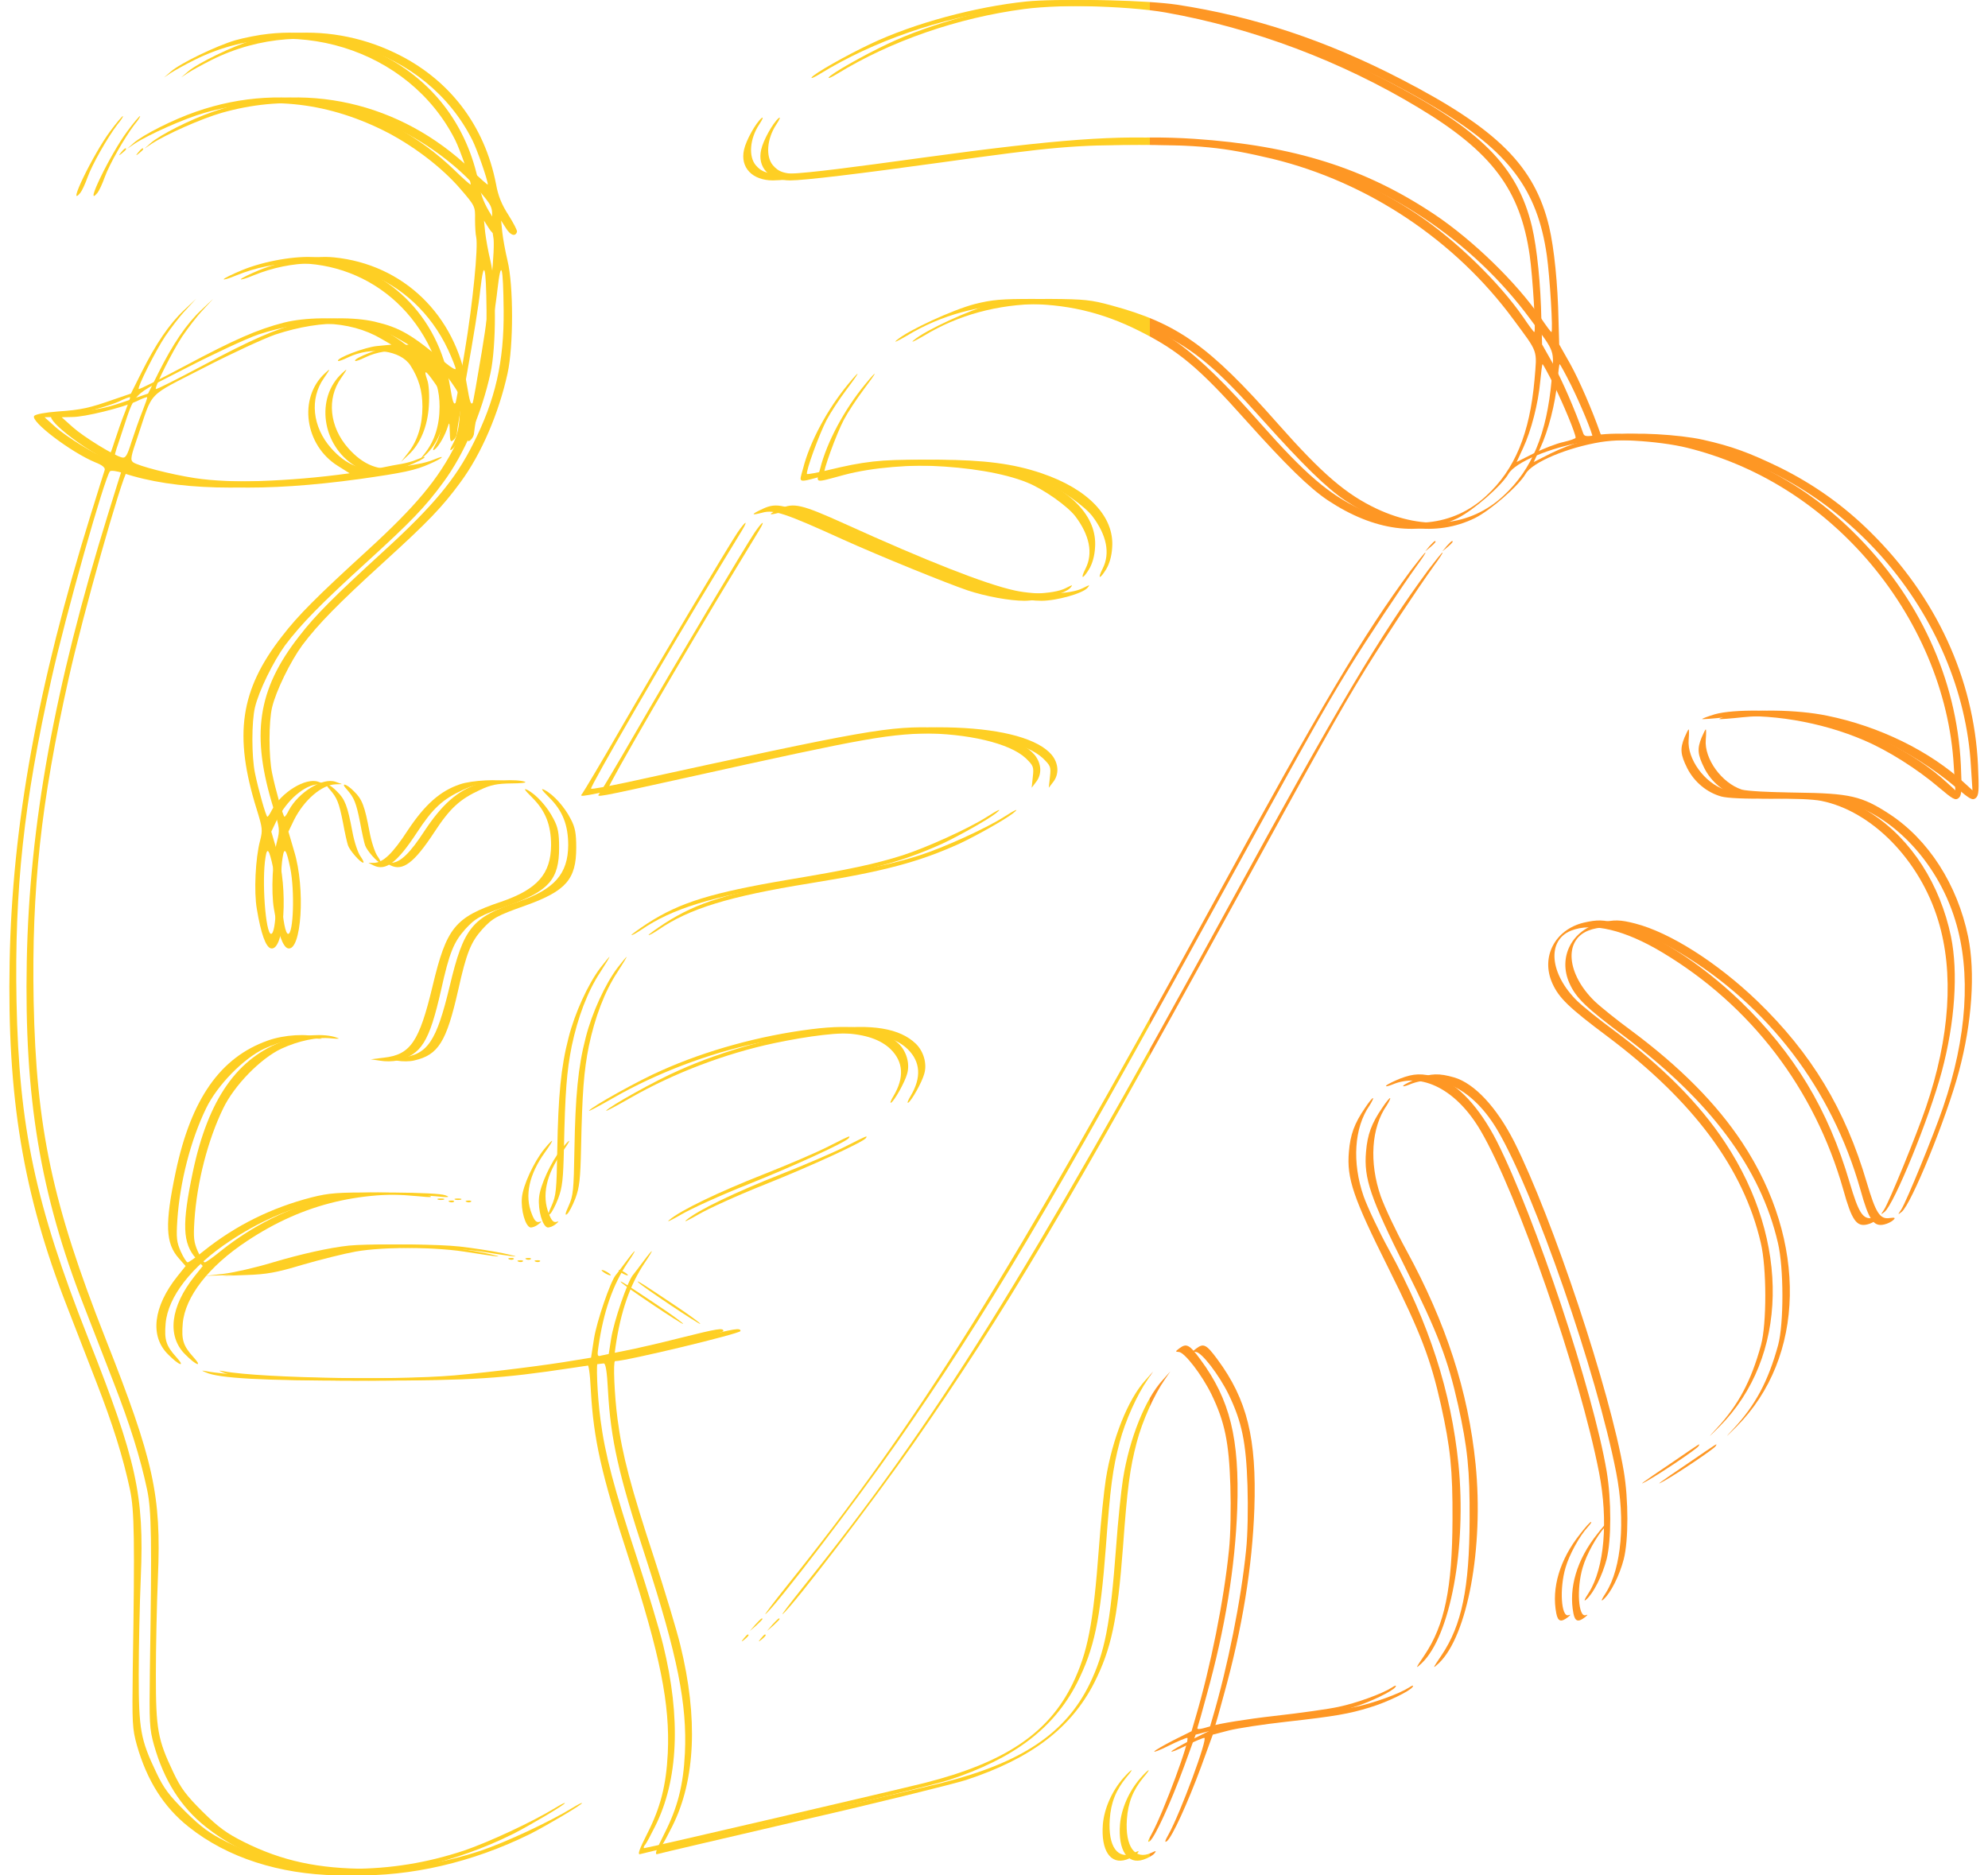 <svg width="106" height="100" viewBox="0 0 106 100" fill="none" xmlns="http://www.w3.org/2000/svg">
<g id="Vector">
<path d="M54.738 0.078C52.007 0.36 48.736 1.242 46.434 2.332C45.111 2.957 43.384 3.936 43.274 4.132C43.225 4.206 43.433 4.12 43.727 3.936C46.581 2.185 50.157 0.948 53.697 0.482C55.767 0.201 60.091 0.299 62.149 0.666C66.84 1.499 71.519 3.263 75.622 5.737C79.542 8.089 81.061 10.11 81.563 13.613C81.722 14.728 81.906 17.704 81.808 17.704C81.771 17.704 81.514 17.349 81.232 16.932C79.958 15.083 77.655 12.829 75.573 11.433C71.886 8.971 68.065 7.758 62.761 7.403C59.589 7.195 56.453 7.415 49.288 8.395C41.436 9.473 40.897 9.497 40.297 8.811C39.905 8.346 39.979 7.403 40.469 6.656C40.665 6.362 40.726 6.202 40.603 6.3C40.297 6.558 39.783 7.476 39.672 7.979C39.452 8.934 40.114 9.62 41.216 9.62C41.975 9.62 44.915 9.265 49.349 8.652C55.314 7.819 56.294 7.734 60.189 7.721C64.023 7.721 65.211 7.844 67.844 8.468C72.927 9.706 77.582 12.805 80.693 17.03C82.04 18.855 81.955 18.61 81.82 20.252C81.563 23.118 80.779 25.029 79.248 26.438C77.496 28.067 75.059 28.324 72.511 27.136C70.845 26.352 69.596 25.274 67.22 22.591C63.557 18.439 61.879 17.239 58.339 16.283C57.261 15.989 56.906 15.953 55.106 15.94C53.379 15.94 52.925 15.977 51.982 16.21C50.806 16.516 48.43 17.606 47.818 18.133C47.61 18.304 47.83 18.206 48.357 17.9C50.17 16.798 52.289 16.222 54.555 16.21C56.821 16.198 58.744 16.639 60.74 17.643C62.822 18.684 63.937 19.615 66.436 22.42C68.579 24.808 69.816 26.021 70.808 26.683C73.27 28.312 75.671 28.63 77.729 27.626C78.562 27.209 80.056 25.911 80.436 25.262C80.791 24.649 82.653 23.865 84.441 23.571C85.825 23.351 88.422 23.498 89.965 23.878C93.615 24.784 96.91 26.817 99.507 29.781C102.275 32.954 103.953 36.91 104.174 40.83L104.259 42.141L103.843 41.761C102.006 40.058 99.286 38.723 96.494 38.16C94.901 37.829 92.439 37.804 91.435 38.086C91.043 38.209 90.737 38.319 90.761 38.343C90.786 38.356 91.349 38.319 92.011 38.245C94.252 38.013 97.094 38.478 99.409 39.483C100.671 40.022 102.226 41.001 103.402 42.006C104.125 42.618 104.259 42.692 104.431 42.557C104.602 42.41 104.615 42.165 104.553 40.793C104.333 36.188 102.324 31.827 98.821 28.373C97.388 26.952 95.796 25.825 93.995 24.931C92.354 24.135 91.423 23.792 89.892 23.449C88.63 23.167 86.18 23.032 85.201 23.192C84.576 23.29 84.478 23.277 84.417 23.106C84 21.905 83.29 20.264 82.812 19.407L82.224 18.366L82.187 17.079C82.151 15.156 81.955 13.233 81.685 12.082C80.913 8.86 78.942 6.888 73.834 4.243C69.792 2.148 65.933 0.874 61.843 0.25C60.262 0.017 56.306 -0.081 54.738 0.078ZM82.849 20.521C83.351 21.526 84.012 23.118 84.012 23.339C84.012 23.388 83.718 23.485 83.363 23.571C82.996 23.645 82.285 23.927 81.783 24.172L80.865 24.637L81.207 23.902C81.648 22.959 82.016 21.526 82.126 20.338C82.175 19.835 82.224 19.419 82.249 19.419C82.273 19.419 82.543 19.909 82.849 20.521Z" fill="url(#paint0_linear_1080_4300)"/>
<path d="M14.318 1.805C13.816 1.854 13.02 2.013 12.542 2.148C11.513 2.454 9.614 3.373 9.112 3.814L8.745 4.132L9.112 3.887C9.32 3.753 9.872 3.446 10.362 3.201C15.494 0.629 21.814 2.577 24.276 7.476C24.533 7.991 25.097 9.608 25.097 9.84C25.097 9.877 24.692 9.522 24.215 9.056C20.442 5.431 15.273 4.267 10.447 5.957C9.235 6.374 7.655 7.17 7.128 7.623L6.785 7.93L7.165 7.672C7.924 7.17 9.859 6.313 10.9 6.019C14.122 5.1 17.282 5.406 20.381 6.925C21.936 7.685 23.553 8.909 24.558 10.085C25.329 10.979 25.342 11.016 25.329 11.69C25.329 12.07 25.354 12.498 25.391 12.645C25.501 13.172 25.219 16.112 24.778 18.745C24.533 20.227 24.313 21.465 24.288 21.489C24.19 21.599 24.129 21.403 23.994 20.595C23.394 16.798 20.589 14.091 16.89 13.723C15.837 13.613 14.073 13.919 12.897 14.409C12.395 14.617 11.966 14.826 11.929 14.887C11.905 14.936 12.211 14.85 12.615 14.679C16.731 13.013 21.128 14.703 22.978 18.647C23.198 19.125 23.382 19.59 23.382 19.664C23.382 19.737 23.149 19.603 22.867 19.37C21.03 17.827 20.418 17.471 19.07 17.153C17.968 16.896 16.265 16.92 15.139 17.202C13.718 17.569 12.517 18.096 9.872 19.505C8.537 20.215 7.422 20.779 7.397 20.742C7.312 20.656 8.292 18.709 8.806 17.937C9.1 17.508 9.578 16.871 9.896 16.54L10.46 15.928L9.81 16.54C9.027 17.275 8.304 18.341 7.544 19.86L6.981 20.987L6.087 21.293C4.764 21.758 4.335 21.856 3.074 21.942C2.412 21.991 1.898 22.089 1.824 22.175C1.592 22.457 3.796 24.122 5.07 24.649C5.45 24.796 5.609 24.931 5.585 25.053C5.548 25.151 5.217 26.229 4.837 27.442C1.996 36.604 0.648 44.002 0.514 51.278C0.379 58.505 1.224 63.637 3.564 69.639C3.968 70.68 4.678 72.505 5.131 73.681C6.013 75.947 6.565 77.711 6.932 79.438C7.165 80.541 7.189 82.084 7.079 88.992C7.042 91.907 7.054 92.177 7.299 93.059C7.838 94.945 8.733 96.366 10.068 97.419C14.22 100.727 21.153 100.861 27.363 97.787C28.232 97.346 30.119 96.231 30.119 96.146C30.119 96.109 29.886 96.231 29.604 96.403C28.379 97.15 26.064 98.228 24.729 98.681C22.769 99.33 20.822 99.649 18.727 99.649C16.057 99.649 14.122 99.232 12.089 98.216C11.182 97.762 10.741 97.444 9.884 96.599C9.014 95.729 8.733 95.362 8.328 94.504C7.495 92.753 7.397 92.226 7.397 89.299C7.397 87.878 7.446 85.538 7.508 84.093C7.691 79.72 7.287 77.895 4.703 71.354C1.873 64.176 1.016 60.122 0.881 53.385C0.771 47.407 1.261 42.826 2.743 36.2C3.49 32.831 5.585 25.433 5.866 25.127C5.928 25.078 6.234 25.115 6.565 25.225C9.32 26.143 13.191 26.241 18.262 25.543C20.589 25.213 21.238 25.078 21.998 24.735C22.708 24.429 22.904 24.221 22.23 24.502C22.01 24.6 21.63 24.698 21.41 24.735C21.177 24.772 20.724 24.857 20.381 24.931C19.34 25.151 18.458 24.808 17.649 23.89C16.657 22.763 16.498 21.256 17.27 20.166C17.637 19.627 17.637 19.615 17.319 19.909C15.898 21.22 16.241 23.743 18.017 24.845L18.642 25.237L17.98 25.323C14.869 25.715 11.366 25.788 9.48 25.494C8.194 25.298 6.454 24.845 6.185 24.649C6.026 24.527 6.062 24.343 6.43 23.277C7.275 20.779 6.859 21.207 9.945 19.615C11.44 18.843 13.166 18.047 13.767 17.839C16.339 16.994 18.629 17.067 20.32 18.059L20.871 18.378L20.111 18.451C19.45 18.512 17.882 19.113 18.029 19.247C18.054 19.272 18.299 19.186 18.568 19.052C19.793 18.463 21.361 18.672 21.887 19.492C22.328 20.178 22.524 20.84 22.524 21.685C22.524 22.665 22.267 23.485 21.777 24.122L21.385 24.625L21.777 24.257C22.414 23.669 22.806 22.726 22.867 21.624C22.904 21.073 22.867 20.497 22.782 20.264C22.573 19.664 22.684 19.713 23.198 20.448C23.651 21.109 23.664 21.134 23.602 22.089C23.566 22.775 23.468 23.216 23.272 23.596C23.063 23.988 23.039 24.073 23.198 23.951C23.419 23.767 23.737 23.204 23.884 22.726C23.957 22.481 23.97 22.542 23.982 23.02C23.994 23.535 24.019 23.596 24.178 23.461C24.276 23.375 24.362 23.216 24.362 23.094C24.362 22.971 24.607 21.514 24.913 19.835C25.219 18.157 25.538 16.173 25.611 15.438C25.807 13.748 25.917 14.14 25.942 16.553C25.966 19.284 25.501 21.33 24.313 23.669C23.382 25.543 22.169 26.989 19.585 29.353C16.878 31.827 15.898 32.807 15.041 33.922C12.799 36.788 12.456 39.201 13.681 43.133C13.999 44.161 14.012 44.26 13.865 44.835C13.62 45.754 13.534 47.554 13.693 48.461C13.914 49.796 14.171 50.494 14.44 50.568C15.163 50.751 15.383 47.383 14.771 45.386L14.465 44.345L14.759 43.733C15.298 42.655 16.241 41.846 16.976 41.822L17.319 41.81L16.976 41.687C16.302 41.442 14.992 42.251 14.489 43.206C14.391 43.402 14.293 43.549 14.257 43.549C14.183 43.549 13.767 42.067 13.595 41.222C13.412 40.34 13.412 38.478 13.595 37.719C13.803 36.837 14.575 35.269 15.2 34.411C16.057 33.272 17.098 32.207 19.573 29.953C21.9 27.834 22.671 27.038 23.639 25.715C24.754 24.208 25.685 22.028 26.15 19.909C26.468 18.463 26.468 15.218 26.15 13.907C26.027 13.405 25.905 12.707 25.868 12.376L25.807 11.763L26.064 12.168C26.309 12.56 26.567 12.633 26.652 12.364C26.677 12.29 26.468 11.898 26.199 11.469C25.844 10.918 25.648 10.453 25.538 9.828C24.925 6.656 23.014 4.181 20.124 2.809C18.311 1.94 16.265 1.585 14.318 1.805ZM6.675 21.942C6.516 22.334 6.258 23.069 6.099 23.559C5.866 24.306 5.781 24.441 5.585 24.392C5.144 24.282 3.539 23.29 2.963 22.775L2.376 22.248L2.939 22.236C3.613 22.236 5.585 21.746 6.356 21.403C6.65 21.256 6.92 21.158 6.932 21.183C6.956 21.195 6.834 21.538 6.675 21.942ZM14.563 46.281C14.808 47.493 14.734 49.796 14.453 49.796C14.159 49.796 13.95 46.917 14.159 45.705C14.244 45.142 14.355 45.288 14.563 46.281Z" fill="url(#paint1_linear_1080_4300)"/>
<path d="M5.866 7.011C4.972 8.211 3.527 11.188 4.286 10.281C4.372 10.171 4.544 9.804 4.666 9.461C4.911 8.775 5.719 7.354 6.258 6.643C6.467 6.398 6.589 6.19 6.552 6.19C6.516 6.19 6.197 6.558 5.866 7.011Z" fill="url(#paint2_linear_1080_4300)"/>
<path d="M6.467 8.113C6.307 8.309 6.32 8.321 6.516 8.162C6.626 8.076 6.724 7.978 6.724 7.954C6.724 7.856 6.626 7.917 6.467 8.113Z" fill="url(#paint3_linear_1080_4300)"/>
<path d="M45.221 20.485C44.106 21.832 43.175 23.571 42.82 24.98C42.6 25.8 42.453 25.764 44.094 25.323C47.132 24.514 52.252 24.71 54.763 25.727C55.645 26.082 56.906 26.976 57.335 27.528C58.094 28.532 58.29 29.5 57.886 30.308C57.592 30.884 57.715 30.921 58.058 30.369C58.241 30.075 58.364 29.647 58.388 29.194C58.511 27.552 57.114 26.082 54.628 25.237C53.121 24.723 51.566 24.527 49.165 24.514C46.936 24.502 46.078 24.6 44.106 25.078C43.543 25.213 43.065 25.298 43.029 25.274C42.943 25.176 43.69 23.118 44.082 22.383C44.29 21.991 44.756 21.281 45.123 20.791C45.883 19.786 45.931 19.627 45.221 20.485Z" fill="url(#paint4_linear_1080_4300)"/>
<path d="M40.689 27.123C40.028 27.43 40.015 27.503 40.665 27.332C41.265 27.172 41.84 27.356 44.939 28.765C46.948 29.671 50.451 31.092 51.603 31.484C52.57 31.803 53.844 32.035 54.616 32.035C55.424 32.035 56.833 31.643 57.078 31.337C57.225 31.166 57.188 31.178 56.821 31.362C56.196 31.692 54.407 31.754 53.183 31.484C51.615 31.141 48.479 29.904 44.131 27.932C41.828 26.891 41.412 26.793 40.689 27.123Z" fill="url(#paint5_linear_1080_4300)"/>
<path d="M39.33 28.385C38.84 29.108 35.165 35.269 32.985 39.041C32.005 40.744 31.123 42.214 31.049 42.312C30.878 42.532 30.743 42.557 35.63 41.479C45.515 39.286 46.495 39.115 49.104 39.103C51.615 39.103 53.832 39.63 54.689 40.426C55.106 40.83 55.13 40.891 55.069 41.43L55.008 42.006L55.24 41.7C55.571 41.283 55.534 40.707 55.167 40.254C54.456 39.409 52.607 38.895 50.023 38.797C47.377 38.711 46.385 38.882 33.389 41.724C32.397 41.932 31.552 42.092 31.515 42.055C31.441 41.969 35.606 34.779 38.362 30.259C38.901 29.377 39.44 28.483 39.575 28.263C39.917 27.687 39.746 27.785 39.33 28.385Z" fill="url(#paint6_linear_1080_4300)"/>
<path d="M76.222 29.12L75.99 29.402L76.271 29.169C76.528 28.949 76.602 28.851 76.504 28.851C76.48 28.851 76.357 28.973 76.222 29.12Z" fill="url(#paint7_linear_1080_4300)"/>
<path d="M75.23 30.406C72.67 33.885 70.502 37.523 64.598 48.326C53.673 68.292 48.957 75.849 41.938 84.583C41.216 85.489 40.701 86.163 40.824 86.065C41.412 85.575 45.638 80.051 47.806 76.952C52.607 70.068 56 64.348 64.66 48.571C69.473 39.801 70.49 37.976 71.886 35.698C72.915 34.032 74.63 31.447 75.549 30.161C75.83 29.781 76.038 29.463 76.002 29.463C75.965 29.463 75.622 29.892 75.23 30.406Z" fill="url(#paint8_linear_1080_4300)"/>
<path d="M89.818 39.323C89.573 39.923 89.598 40.23 89.965 40.965C90.333 41.687 90.994 42.251 91.778 42.471C92.084 42.557 93.064 42.606 94.35 42.581C95.526 42.569 96.702 42.618 97.106 42.704C99.801 43.243 102.361 45.852 103.341 49.073C104.198 51.854 103.965 55.32 102.691 59.044C102.177 60.55 100.744 64.054 100.462 64.495C100.266 64.789 100.266 64.789 100.487 64.617C101.001 64.201 102.863 59.644 103.537 57.133C104.235 54.524 104.419 51.866 104.027 49.943C103.451 47.163 101.92 44.774 99.825 43.402C98.356 42.447 97.731 42.3 94.852 42.263C93.432 42.251 92.219 42.177 91.962 42.104C90.884 41.749 89.953 40.462 90.039 39.446C90.063 39.14 90.063 38.895 90.039 38.895C90.014 38.895 89.916 39.091 89.818 39.323Z" fill="url(#paint9_linear_1080_4300)"/>
<path d="M24.521 41.822C23.468 42.177 22.659 42.9 21.753 44.259C20.932 45.521 20.43 45.999 19.928 46.011H19.646L19.916 46.146C20.565 46.464 21.177 45.999 22.23 44.394C23.088 43.084 23.602 42.618 24.692 42.116C25.268 41.846 25.587 41.785 26.346 41.773C26.86 41.773 27.191 41.736 27.081 41.687C26.665 41.528 25.158 41.601 24.521 41.822Z" fill="url(#paint10_linear_1080_4300)"/>
<path d="M17.588 42.104C17.968 42.532 18.078 42.802 18.286 43.855C18.384 44.394 18.507 44.946 18.556 45.08C18.654 45.362 19.217 45.999 19.364 45.999C19.425 45.999 19.352 45.852 19.217 45.656C19.083 45.472 18.887 44.884 18.789 44.345C18.531 42.974 18.397 42.618 17.968 42.202C17.552 41.773 17.209 41.7 17.588 42.104Z" fill="url(#paint11_linear_1080_4300)"/>
<path d="M28.392 42.545C29.09 43.243 29.384 44.002 29.384 45.068C29.371 46.599 28.649 47.42 26.726 48.081C24.252 48.914 23.811 49.453 23.063 52.589C22.353 55.553 21.887 56.239 20.467 56.398L19.768 56.484L20.259 56.557C20.528 56.606 20.944 56.606 21.177 56.545C22.463 56.251 22.892 55.553 23.517 52.797C23.957 50.813 24.19 50.237 24.803 49.551C25.354 48.951 25.574 48.828 27.13 48.277C29.273 47.505 29.812 46.881 29.812 45.203C29.812 44.419 29.751 44.112 29.518 43.672C29.188 43.022 28.6 42.373 28.134 42.128C27.889 42.006 27.951 42.104 28.392 42.545Z" fill="url(#paint12_linear_1080_4300)"/>
<path d="M52.595 43.574C51.603 44.198 49.386 45.203 48.124 45.607C46.654 46.072 45.282 46.366 42.049 46.905C37.933 47.603 36.255 48.118 34.528 49.233C34.063 49.539 33.671 49.821 33.671 49.857C33.671 49.894 33.903 49.772 34.197 49.575C35.839 48.449 37.945 47.799 42.269 47.101C46.225 46.464 48.099 45.962 50.28 44.97C51.162 44.553 52.644 43.721 53.085 43.378C53.489 43.059 53.244 43.157 52.595 43.574Z" fill="url(#paint13_linear_1080_4300)"/>
<path d="M84.453 49.196C82.91 49.563 82.138 51.033 82.775 52.442C83.13 53.226 83.669 53.74 85.715 55.271C90.296 58.713 92.966 62.302 93.885 66.271C94.203 67.606 94.203 70.582 93.897 71.721C93.37 73.644 92.684 74.93 91.508 76.192C91.019 76.719 91.067 76.682 91.68 76.07C95.355 72.383 95.477 66.209 91.986 60.93C90.614 58.848 88.642 56.864 86.033 54.928C85.299 54.389 84.429 53.691 84.11 53.385C82.628 51.939 82.457 50.151 83.767 49.624C84.906 49.171 86.633 49.588 88.618 50.776C93.37 53.617 96.763 58.076 98.282 63.429C98.735 65.07 98.992 65.425 99.556 65.291C99.727 65.254 99.948 65.144 100.034 65.058C100.168 64.935 100.131 64.911 99.85 64.948C99.323 65.033 99.103 64.678 98.625 63.061C97.474 59.142 95.673 56.165 92.782 53.373C90.651 51.327 88.128 49.722 86.278 49.245C85.47 49.036 85.164 49.036 84.453 49.196Z" fill="url(#paint14_linear_1080_4300)"/>
<path d="M32.017 51.597C31.356 52.466 30.645 54.022 30.315 55.333C29.91 56.888 29.763 58.444 29.714 61.31C29.678 63.453 29.653 63.76 29.408 64.299C29.224 64.703 29.2 64.838 29.322 64.74C29.42 64.666 29.616 64.286 29.763 63.907C29.984 63.319 30.033 62.89 30.07 61.187C30.131 58.272 30.217 57.108 30.486 55.773C30.805 54.255 31.331 52.858 32.005 51.842C32.299 51.388 32.519 51.021 32.495 51.021C32.483 51.021 32.262 51.278 32.017 51.597Z" fill="url(#paint15_linear_1080_4300)"/>
<path d="M43.261 54.879C40.53 55.222 37.664 56.006 35.263 57.084C34.099 57.586 31.527 59.019 31.405 59.228C31.38 59.277 31.956 58.97 32.703 58.542C35.042 57.206 37.762 56.178 40.358 55.626C44.217 54.818 46.421 54.916 47.487 55.945C48.173 56.619 48.222 57.464 47.646 58.431C47.499 58.676 47.438 58.836 47.512 58.799C47.695 58.689 48.246 57.709 48.369 57.255C48.528 56.717 48.332 56.055 47.916 55.651C47.058 54.83 45.589 54.585 43.261 54.879Z" fill="url(#paint16_linear_1080_4300)"/>
<path d="M14.293 55.48C11.746 56.374 10.19 58.603 9.369 62.486C8.782 65.278 8.818 66.295 9.541 67.104L9.896 67.508L9.455 68.059C8.169 69.676 7.985 71.244 8.953 72.211C9.553 72.824 9.921 72.934 9.394 72.358C8.855 71.758 8.757 71.452 8.831 70.57C8.953 69.149 10.215 67.52 12.26 66.173C15.286 64.164 18.433 63.417 22.279 63.784C23.027 63.858 23.125 63.845 22.831 63.735C22.61 63.649 21.508 63.6 20.075 63.588C17.992 63.576 17.552 63.613 16.621 63.845C14.477 64.397 12.566 65.34 10.851 66.712C10.447 67.042 10.068 67.312 10.006 67.312C9.945 67.312 9.786 67.055 9.639 66.736C9.418 66.234 9.394 66.013 9.455 65.058C9.59 63.037 10.166 60.795 10.986 59.105C11.574 57.88 12.97 56.447 14.085 55.92C15.016 55.492 16.008 55.283 16.768 55.369C17.184 55.406 17.245 55.394 17.013 55.32C16.4 55.1 15.151 55.173 14.293 55.48Z" fill="url(#paint17_linear_1080_4300)"/>
<path d="M74.654 57.513C74.324 57.648 73.993 57.807 73.92 57.88C73.846 57.954 73.993 57.929 74.238 57.831C75.83 57.157 77.668 58.113 78.942 60.281C80.901 63.613 84.233 73.228 85.262 78.519C85.764 81.104 85.543 83.603 84.723 84.913C84.466 85.305 84.429 85.428 84.588 85.281C84.968 84.95 85.445 83.995 85.666 83.137C85.923 82.121 85.923 79.965 85.666 78.446C84.943 74.171 81.869 64.948 79.823 60.881C78.892 59.044 77.704 57.77 76.626 57.452C75.818 57.219 75.389 57.231 74.654 57.513Z" fill="url(#paint18_linear_1080_4300)"/>
<path d="M72.78 59.081C72.217 59.901 71.996 60.502 71.923 61.42C71.8 62.841 72.156 63.87 74.03 67.618C75.757 71.085 76.284 72.469 76.835 74.931C77.337 77.197 77.459 78.373 77.447 81.031C77.435 84.668 77.031 86.653 75.953 88.257C75.463 88.98 75.451 89.017 75.806 88.686C77.337 87.228 78.207 82.513 77.766 78.079C77.374 74.196 76.198 70.558 74.079 66.675C73.528 65.671 72.915 64.372 72.707 63.784C72.082 61.984 72.205 60.122 73.025 58.946C73.148 58.75 73.234 58.578 73.209 58.554C73.185 58.529 72.989 58.762 72.78 59.081Z" fill="url(#paint19_linear_1080_4300)"/>
<path d="M44.156 61.138C43.555 61.445 42.012 62.106 40.738 62.608C38.313 63.564 36.316 64.519 35.692 65.046C35.496 65.205 35.765 65.082 36.316 64.764C36.855 64.446 38.448 63.723 39.868 63.16C42.355 62.167 45.123 60.893 45.258 60.685C45.344 60.538 45.368 60.526 44.156 61.138Z" fill="url(#paint20_linear_1080_4300)"/>
<path d="M29.016 61.273C28.465 61.959 27.889 63.196 27.828 63.858C27.767 64.531 28.012 65.389 28.281 65.45C28.392 65.462 28.575 65.389 28.71 65.279C28.894 65.132 28.906 65.107 28.747 65.156C28.6 65.193 28.489 65.083 28.355 64.727C27.963 63.76 28.208 62.621 29.065 61.432C29.58 60.71 29.555 60.624 29.016 61.273Z" fill="url(#paint21_linear_1080_4300)"/>
<path d="M23.357 63.968C23.431 63.992 23.578 63.992 23.664 63.968C23.737 63.931 23.676 63.907 23.504 63.907C23.333 63.907 23.272 63.931 23.357 63.968Z" fill="url(#paint22_linear_1080_4300)"/>
<path d="M23.97 64.091C24.055 64.127 24.166 64.115 24.203 64.078C24.252 64.042 24.178 64.005 24.043 64.017C23.909 64.017 23.872 64.054 23.97 64.091Z" fill="url(#paint23_linear_1080_4300)"/>
<path d="M18.605 66.418C17.564 66.528 16.033 66.871 14.514 67.324C13.62 67.594 12.444 67.863 11.917 67.924L10.95 68.034L12.236 67.986C13.301 67.949 13.816 67.863 15.236 67.434C16.167 67.165 17.441 66.846 18.054 66.736C19.523 66.467 22.978 66.467 24.729 66.736C26.75 67.055 27.081 67.079 25.893 66.822C25.293 66.699 24.252 66.54 23.59 66.467C22.475 66.344 19.573 66.32 18.605 66.418Z" fill="url(#paint24_linear_1080_4300)"/>
<path d="M33.377 67.275C33.132 67.606 32.887 67.924 32.825 67.998C32.544 68.341 31.821 70.448 31.674 71.366L31.515 72.395L30.608 72.542C29.127 72.799 26.15 73.167 24.239 73.338C20.957 73.62 13.032 73.498 11.011 73.118C10.717 73.069 10.717 73.069 10.974 73.179C11.672 73.498 14.024 73.62 18.972 73.62C24.276 73.608 25.819 73.51 29.555 72.946C30.425 72.811 31.197 72.701 31.282 72.701C31.38 72.701 31.454 73.142 31.503 74.134C31.65 76.756 32.066 78.618 33.499 83.003C35.214 88.282 35.728 90.879 35.606 93.488C35.52 95.215 35.214 96.391 34.504 97.787C34.075 98.632 33.977 98.914 34.136 98.865C34.246 98.828 37.713 98.02 41.816 97.064C45.931 96.121 49.863 95.141 50.574 94.921C54.052 93.781 56.196 92.152 57.433 89.727C58.339 87.927 58.67 86.395 58.964 82.5C59.197 79.303 59.331 78.299 59.699 76.903C59.993 75.776 60.63 74.367 61.193 73.559L61.487 73.13L61.071 73.596C60.152 74.6 59.307 76.707 58.964 78.862C58.866 79.487 58.695 81.116 58.597 82.5C58.29 86.628 57.996 88.11 57.188 89.788C55.902 92.422 53.587 93.978 49.312 95.068C47.695 95.472 34.504 98.546 34.357 98.546C34.308 98.546 34.308 98.473 34.381 98.387C34.455 98.314 34.7 97.848 34.932 97.383C36.169 94.921 36.316 91.614 35.361 87.718C35.165 86.91 34.54 84.84 33.977 83.113C32.728 79.316 32.262 77.564 32.017 75.69C31.846 74.416 31.772 72.579 31.882 72.579C32.47 72.579 38.57 71.109 38.57 70.974C38.57 70.79 38.276 70.84 36.267 71.342C35.214 71.611 33.879 71.917 33.303 72.028C32.728 72.138 32.164 72.26 32.042 72.285C31.858 72.346 31.833 72.285 31.907 71.819C32.176 69.945 32.679 68.5 33.462 67.336C34.001 66.54 33.952 66.503 33.377 67.275Z" fill="url(#paint25_linear_1080_4300)"/>
<path d="M27.154 67.153C27.24 67.189 27.35 67.177 27.387 67.141C27.436 67.104 27.363 67.067 27.228 67.08C27.093 67.08 27.056 67.116 27.154 67.153Z" fill="url(#paint26_linear_1080_4300)"/>
<path d="M27.644 67.275C27.73 67.312 27.84 67.299 27.877 67.263C27.926 67.226 27.852 67.19 27.718 67.202C27.583 67.202 27.546 67.239 27.644 67.275Z" fill="url(#paint27_linear_1080_4300)"/>
<path d="M32.078 67.728C32.078 67.765 32.189 67.851 32.323 67.924C32.458 67.998 32.568 68.022 32.568 67.998C32.568 67.961 32.458 67.875 32.323 67.802C32.189 67.728 32.078 67.704 32.078 67.728Z" fill="url(#paint28_linear_1080_4300)"/>
<path d="M33.12 68.377C33.34 68.61 36.378 70.644 36.427 70.594C36.451 70.57 35.863 70.129 35.104 69.627C33.499 68.549 32.948 68.194 33.12 68.377Z" fill="url(#paint29_linear_1080_4300)"/>
<path d="M62.871 71.905C62.663 72.064 62.663 72.077 62.847 72.089C63.153 72.089 64.096 73.326 64.598 74.355C65.309 75.825 65.529 76.915 65.603 79.218C65.639 80.394 65.615 81.851 65.529 82.647C65.26 85.33 64.549 88.87 63.741 91.601L63.533 92.312L62.577 92.789C62.051 93.059 61.585 93.328 61.548 93.39C61.512 93.451 61.855 93.316 62.32 93.083C62.786 92.851 63.227 92.667 63.3 92.667C63.508 92.667 62.026 96.672 61.401 97.799C61.193 98.167 61.169 98.277 61.316 98.167C61.597 97.922 62.394 96.195 63.129 94.21L63.753 92.495L64.598 92.275C65.076 92.153 66.448 91.944 67.66 91.809C70.294 91.516 71.029 91.381 72.107 91.05C73.05 90.768 74.275 90.168 74.409 89.948C74.471 89.85 74.397 89.862 74.213 89.984C73.699 90.315 72.315 90.817 71.372 91.013C70.882 91.124 69.326 91.344 67.906 91.503C66.497 91.662 64.99 91.907 64.562 92.042C63.961 92.226 63.802 92.238 63.851 92.116C63.888 92.018 64.108 91.246 64.341 90.376C65.333 86.812 65.86 83.529 65.97 80.443C66.093 76.707 65.591 74.637 63.998 72.481C63.41 71.685 63.263 71.611 62.871 71.905Z" fill="url(#paint30_linear_1080_4300)"/>
<path d="M89.194 77.956C87.417 79.156 87.283 79.267 87.871 78.936C88.606 78.519 90.48 77.258 90.565 77.111C90.663 76.939 90.737 76.903 89.194 77.956Z" fill="url(#paint31_linear_1080_4300)"/>
<path d="M84.257 81.79C83.167 83.15 82.714 84.681 82.984 86.04C83.069 86.457 83.228 86.518 83.596 86.236C83.755 86.102 83.767 86.077 83.633 86.126C83.241 86.249 83.143 84.705 83.474 83.591C83.669 82.905 84.221 81.9 84.662 81.423C84.796 81.276 84.882 81.153 84.833 81.153C84.784 81.153 84.527 81.435 84.257 81.79Z" fill="url(#paint32_linear_1080_4300)"/>
<path d="M40.273 86.628L39.979 86.971L40.322 86.677C40.505 86.506 40.652 86.359 40.652 86.334C40.652 86.236 40.554 86.322 40.273 86.628Z" fill="url(#paint33_linear_1080_4300)"/>
<path d="M39.66 87.363C39.501 87.559 39.513 87.571 39.709 87.412C39.905 87.253 39.966 87.155 39.868 87.155C39.844 87.155 39.746 87.253 39.66 87.363Z" fill="url(#paint34_linear_1080_4300)"/>
<path d="M59.895 94.81C59.282 95.509 58.878 96.439 58.805 97.272C58.694 98.669 59.209 99.441 60.054 99.159C60.287 99.085 60.544 98.938 60.63 98.84C60.764 98.681 60.74 98.669 60.458 98.804C59.601 99.195 59.074 98.473 59.172 97.015C59.233 96.109 59.503 95.447 60.066 94.761C60.52 94.235 60.36 94.284 59.895 94.81Z" fill="url(#paint35_linear_1080_4300)"/>
<path d="M55.651 0.078C52.92 0.36 49.65 1.242 47.347 2.332C46.024 2.957 44.297 3.936 44.187 4.132C44.138 4.206 44.346 4.12 44.64 3.936C47.494 2.185 51.07 0.948 54.61 0.482C56.68 0.201 61.004 0.299 63.062 0.666C67.753 1.499 72.432 3.263 76.535 5.737C80.455 8.089 81.974 10.11 82.476 13.613C82.635 14.728 82.819 17.704 82.721 17.704C82.684 17.704 82.427 17.349 82.145 16.932C80.871 15.083 78.569 12.829 76.486 11.433C72.799 8.971 68.978 7.758 63.674 7.403C60.502 7.195 57.366 7.415 50.201 8.395C42.349 9.473 41.81 9.497 41.21 8.811C40.818 8.346 40.892 7.403 41.382 6.656C41.578 6.362 41.639 6.202 41.517 6.3C41.21 6.558 40.696 7.476 40.586 7.979C40.365 8.934 41.026 9.62 42.129 9.62C42.888 9.62 45.828 9.265 50.262 8.652C56.227 7.819 57.207 7.734 61.102 7.721C64.936 7.721 66.124 7.844 68.757 8.468C73.841 9.706 78.495 12.805 81.606 17.03C82.954 18.855 82.868 18.61 82.733 20.252C82.476 23.118 81.692 25.029 80.161 26.438C78.409 28.067 75.972 28.324 73.424 27.136C71.758 26.352 70.509 25.274 68.133 22.591C64.47 18.439 62.792 17.239 59.252 16.283C58.175 15.989 57.819 15.953 56.019 15.94C54.292 15.94 53.839 15.977 52.895 16.21C51.72 16.516 49.343 17.606 48.731 18.133C48.523 18.304 48.743 18.206 49.27 17.9C51.083 16.798 53.202 16.222 55.468 16.21C57.734 16.198 59.657 16.639 61.653 17.643C63.735 18.684 64.85 19.615 67.349 22.42C69.492 24.808 70.729 26.021 71.722 26.683C74.183 28.312 76.584 28.63 78.642 27.626C79.475 27.209 80.969 25.911 81.349 25.262C81.704 24.649 83.566 23.865 85.354 23.571C86.738 23.351 89.335 23.498 90.878 23.878C94.528 24.784 97.823 26.817 100.42 29.781C103.188 32.954 104.866 36.91 105.087 40.83L105.172 42.141L104.756 41.761C102.919 40.058 100.199 38.723 97.407 38.16C95.814 37.829 93.353 37.804 92.348 38.086C91.956 38.209 91.65 38.319 91.674 38.343C91.699 38.356 92.262 38.319 92.924 38.245C95.165 38.013 98.007 38.478 100.322 39.483C101.584 40.022 103.139 41.001 104.315 42.006C105.038 42.618 105.172 42.692 105.344 42.557C105.515 42.41 105.528 42.165 105.466 40.793C105.246 36.188 103.237 31.827 99.734 28.373C98.301 26.952 96.709 25.825 94.908 24.931C93.267 24.135 92.336 23.792 90.805 23.449C89.543 23.167 87.094 23.032 86.114 23.192C85.489 23.29 85.391 23.277 85.33 23.106C84.913 21.905 84.203 20.264 83.725 19.407L83.137 18.366L83.1 17.079C83.064 15.156 82.868 13.233 82.598 12.082C81.827 8.86 79.855 6.888 74.747 4.243C70.705 2.148 66.847 0.874 62.755 0.25C61.175 0.017 57.219 -0.081 55.651 0.078ZM83.762 20.521C84.264 21.526 84.925 23.118 84.925 23.339C84.925 23.388 84.632 23.485 84.276 23.571C83.909 23.645 83.198 23.927 82.696 24.172L81.778 24.637L82.121 23.902C82.561 22.959 82.929 21.526 83.039 20.338C83.088 19.835 83.137 19.419 83.162 19.419C83.186 19.419 83.456 19.909 83.762 20.521Z" fill="url(#paint36_linear_1080_4300)"/>
<path d="M15.231 1.805C14.729 1.854 13.933 2.013 13.455 2.148C12.426 2.454 10.527 3.373 10.025 3.814L9.658 4.132L10.025 3.887C10.233 3.753 10.785 3.446 11.275 3.201C16.407 0.629 22.727 2.577 25.189 7.476C25.446 7.991 26.01 9.608 26.01 9.84C26.01 9.877 25.605 9.522 25.128 9.056C21.355 5.431 16.186 4.267 11.36 5.957C10.148 6.374 8.568 7.17 8.041 7.623L7.698 7.93L8.078 7.672C8.837 7.17 10.773 6.313 11.814 6.019C15.035 5.1 18.195 5.406 21.294 6.925C22.85 7.685 24.466 8.909 25.471 10.085C26.242 10.979 26.255 11.016 26.242 11.69C26.242 12.07 26.267 12.498 26.304 12.645C26.414 13.172 26.132 16.112 25.691 18.745C25.446 20.227 25.226 21.465 25.201 21.489C25.103 21.599 25.042 21.403 24.907 20.595C24.307 16.798 21.502 14.091 17.803 13.723C16.75 13.613 14.986 13.919 13.81 14.409C13.308 14.617 12.879 14.826 12.842 14.887C12.818 14.936 13.124 14.85 13.528 14.679C17.644 13.013 22.041 14.703 23.891 18.647C24.111 19.125 24.295 19.59 24.295 19.664C24.295 19.737 24.062 19.603 23.78 19.37C21.943 17.827 21.331 17.471 19.983 17.153C18.881 16.896 17.178 16.92 16.052 17.202C14.631 17.569 13.43 18.096 10.785 19.505C9.45 20.215 8.335 20.779 8.311 20.742C8.225 20.656 9.205 18.709 9.719 17.937C10.013 17.508 10.491 16.871 10.809 16.54L11.373 15.928L10.723 16.54C9.94 17.275 9.217 18.341 8.457 19.86L7.894 20.987L7 21.293C5.677 21.758 5.248 21.856 3.987 21.942C3.325 21.991 2.811 22.089 2.737 22.175C2.505 22.457 4.709 24.122 5.983 24.649C6.363 24.796 6.522 24.931 6.498 25.053C6.461 25.151 6.13 26.229 5.751 27.442C2.909 36.604 1.562 44.002 1.427 51.278C1.292 58.505 2.137 63.637 4.477 69.639C4.881 70.68 5.591 72.505 6.045 73.681C6.926 75.947 7.478 77.711 7.845 79.438C8.078 80.541 8.102 82.084 7.992 88.992C7.955 91.907 7.968 92.177 8.213 93.059C8.751 94.945 9.646 96.366 10.981 97.419C15.133 100.727 22.066 100.861 28.276 97.787C29.145 97.346 31.032 96.231 31.032 96.146C31.032 96.109 30.799 96.231 30.517 96.403C29.292 97.15 26.977 98.228 25.642 98.681C23.683 99.33 21.735 99.649 19.64 99.649C16.97 99.649 15.035 99.232 13.002 98.216C12.095 97.762 11.654 97.444 10.797 96.599C9.927 95.729 9.646 95.362 9.241 94.504C8.409 92.753 8.311 92.226 8.311 89.299C8.311 87.878 8.36 85.538 8.421 84.093C8.604 79.72 8.2 77.895 5.616 71.354C2.786 64.176 1.929 60.122 1.794 53.385C1.684 47.407 2.174 42.826 3.656 36.2C4.403 32.831 6.498 25.433 6.779 25.127C6.841 25.078 7.147 25.115 7.478 25.225C10.233 26.143 14.104 26.241 19.175 25.543C21.502 25.213 22.151 25.078 22.911 24.735C23.621 24.429 23.817 24.221 23.144 24.502C22.923 24.6 22.543 24.698 22.323 24.735C22.09 24.772 21.637 24.857 21.294 24.931C20.253 25.151 19.371 24.808 18.563 23.89C17.57 22.763 17.411 21.256 18.183 20.166C18.55 19.627 18.55 19.615 18.232 19.909C16.811 21.22 17.154 23.743 18.93 24.845L19.555 25.237L18.893 25.323C15.782 25.715 12.279 25.788 10.393 25.494C9.107 25.298 7.367 24.845 7.098 24.649C6.939 24.527 6.975 24.343 7.343 23.277C8.188 20.779 7.772 21.207 10.858 19.615C12.352 18.843 14.08 18.047 14.68 17.839C17.252 16.994 19.543 17.067 21.233 18.059L21.784 18.378L21.024 18.451C20.363 18.512 18.795 19.113 18.942 19.247C18.967 19.272 19.212 19.186 19.481 19.052C20.706 18.463 22.274 18.672 22.801 19.492C23.241 20.178 23.438 20.84 23.438 21.685C23.438 22.665 23.18 23.485 22.69 24.122L22.298 24.625L22.69 24.257C23.327 23.669 23.719 22.726 23.78 21.624C23.817 21.073 23.78 20.497 23.695 20.264C23.486 19.664 23.597 19.713 24.111 20.448C24.564 21.109 24.577 21.134 24.515 22.089C24.479 22.775 24.381 23.216 24.185 23.596C23.977 23.988 23.952 24.073 24.111 23.951C24.332 23.767 24.65 23.204 24.797 22.726C24.871 22.481 24.883 22.542 24.895 23.02C24.907 23.535 24.932 23.596 25.091 23.461C25.189 23.375 25.275 23.216 25.275 23.094C25.275 22.971 25.52 21.514 25.826 19.835C26.132 18.157 26.451 16.173 26.524 15.438C26.72 13.748 26.83 14.14 26.855 16.553C26.879 19.284 26.414 21.33 25.226 23.669C24.295 25.543 23.082 26.989 20.498 29.353C17.791 31.827 16.811 32.807 15.954 33.922C13.712 36.788 13.369 39.201 14.594 43.133C14.912 44.161 14.925 44.26 14.778 44.835C14.533 45.754 14.447 47.554 14.606 48.461C14.827 49.796 15.084 50.494 15.353 50.568C16.076 50.751 16.297 47.383 15.684 45.386L15.378 44.345L15.672 43.733C16.211 42.655 17.154 41.846 17.889 41.822L18.232 41.81L17.889 41.687C17.215 41.442 15.905 42.251 15.402 43.206C15.305 43.402 15.207 43.549 15.17 43.549C15.096 43.549 14.68 42.067 14.508 41.222C14.325 40.34 14.325 38.478 14.508 37.719C14.716 36.837 15.488 35.269 16.113 34.411C16.97 33.272 18.011 32.207 20.486 29.953C22.813 27.834 23.584 27.038 24.552 25.715C25.667 24.208 26.598 22.028 27.063 19.909C27.382 18.463 27.382 15.218 27.063 13.907C26.941 13.405 26.818 12.707 26.781 12.376L26.72 11.763L26.977 12.168C27.222 12.56 27.48 12.633 27.565 12.364C27.59 12.29 27.382 11.898 27.112 11.469C26.757 10.918 26.561 10.453 26.451 9.828C25.838 6.656 23.927 4.181 21.037 2.809C19.224 1.94 17.178 1.585 15.231 1.805ZM7.588 21.942C7.429 22.334 7.171 23.069 7.012 23.559C6.779 24.306 6.694 24.441 6.498 24.392C6.057 24.282 4.452 23.29 3.877 22.775L3.289 22.248L3.852 22.236C4.526 22.236 6.498 21.746 7.269 21.403C7.563 21.256 7.833 21.158 7.845 21.183C7.87 21.195 7.747 21.538 7.588 21.942ZM15.476 46.281C15.721 47.493 15.647 49.796 15.366 49.796C15.072 49.796 14.864 46.917 15.072 45.705C15.158 45.142 15.268 45.288 15.476 46.281Z" fill="url(#paint37_linear_1080_4300)"/>
<path d="M6.779 7.011C5.885 8.211 4.44 11.188 5.199 10.281C5.285 10.171 5.457 9.804 5.579 9.461C5.824 8.775 6.633 7.354 7.171 6.643C7.38 6.398 7.502 6.19 7.465 6.19C7.429 6.19 7.11 6.558 6.779 7.011Z" fill="url(#paint38_linear_1080_4300)"/>
<path d="M7.38 8.113C7.22 8.309 7.233 8.321 7.429 8.162C7.539 8.076 7.637 7.978 7.637 7.954C7.637 7.856 7.539 7.917 7.38 8.113Z" fill="url(#paint39_linear_1080_4300)"/>
<path d="M46.134 20.485C45.02 21.832 44.089 23.571 43.733 24.98C43.513 25.8 43.366 25.764 45.007 25.323C48.045 24.514 53.165 24.71 55.676 25.727C56.558 26.082 57.819 26.976 58.248 27.528C59.007 28.532 59.203 29.5 58.799 30.308C58.505 30.884 58.628 30.921 58.971 30.369C59.154 30.075 59.277 29.647 59.301 29.194C59.424 27.552 58.028 26.082 55.541 25.237C54.035 24.723 52.479 24.527 50.078 24.514C47.849 24.502 46.992 24.6 45.02 25.078C44.456 25.213 43.978 25.298 43.942 25.274C43.856 25.176 44.603 23.118 44.995 22.383C45.203 21.991 45.669 21.281 46.036 20.791C46.795 19.786 46.844 19.627 46.134 20.485Z" fill="url(#paint40_linear_1080_4300)"/>
<path d="M41.602 27.123C40.941 27.43 40.928 27.503 41.578 27.332C42.178 27.172 42.754 27.356 45.852 28.765C47.861 29.671 51.364 31.092 52.516 31.484C53.483 31.803 54.757 32.035 55.529 32.035C56.337 32.035 57.746 31.643 57.991 31.337C58.138 31.166 58.101 31.178 57.733 31.362C57.109 31.692 55.321 31.754 54.096 31.484C52.528 31.141 49.392 29.904 45.044 27.932C42.741 26.891 42.325 26.793 41.602 27.123Z" fill="url(#paint41_linear_1080_4300)"/>
<path d="M40.243 28.385C39.753 29.108 36.078 35.269 33.898 39.041C32.918 40.744 32.036 42.214 31.963 42.312C31.791 42.532 31.656 42.557 36.544 41.479C46.428 39.286 47.408 39.115 50.017 39.103C52.528 39.103 54.745 39.63 55.602 40.426C56.019 40.83 56.043 40.891 55.982 41.43L55.921 42.006L56.154 41.7C56.484 41.283 56.447 40.707 56.08 40.254C55.37 39.409 53.52 38.895 50.936 38.797C48.29 38.711 47.298 38.882 34.302 41.724C33.31 41.932 32.465 42.092 32.428 42.055C32.355 41.969 36.519 34.779 39.275 30.259C39.814 29.377 40.353 28.483 40.488 28.263C40.831 27.687 40.659 27.785 40.243 28.385Z" fill="url(#paint42_linear_1080_4300)"/>
<path d="M77.135 29.12L76.903 29.402L77.184 29.169C77.442 28.949 77.515 28.851 77.417 28.851C77.393 28.851 77.27 28.973 77.135 29.12Z" fill="url(#paint43_linear_1080_4300)"/>
<path d="M76.143 30.406C73.583 33.885 71.415 37.523 65.511 48.326C54.586 68.292 49.87 75.849 42.852 84.583C42.129 85.489 41.614 86.163 41.737 86.065C42.325 85.575 46.551 80.051 48.719 76.952C53.52 70.068 56.913 64.348 65.573 48.571C70.386 39.801 71.403 37.976 72.799 35.698C73.828 34.032 75.543 31.447 76.462 30.161C76.743 29.781 76.952 29.463 76.915 29.463C76.878 29.463 76.535 29.892 76.143 30.406Z" fill="url(#paint44_linear_1080_4300)"/>
<path d="M90.731 39.323C90.486 39.923 90.511 40.23 90.878 40.965C91.246 41.687 91.907 42.251 92.691 42.471C92.997 42.557 93.977 42.606 95.263 42.581C96.439 42.569 97.615 42.618 98.019 42.704C100.714 43.243 103.274 45.852 104.254 49.073C105.111 51.854 104.878 55.32 103.605 59.044C103.09 60.55 101.657 64.054 101.375 64.495C101.179 64.789 101.179 64.789 101.4 64.617C101.914 64.201 103.776 59.644 104.45 57.133C105.148 54.524 105.332 51.866 104.94 49.943C104.364 47.163 102.833 44.774 100.738 43.402C99.269 42.447 98.644 42.3 95.766 42.263C94.345 42.251 93.132 42.177 92.875 42.104C91.797 41.749 90.866 40.462 90.952 39.446C90.976 39.14 90.976 38.895 90.952 38.895C90.927 38.895 90.829 39.091 90.731 39.323Z" fill="url(#paint45_linear_1080_4300)"/>
<path d="M25.434 41.822C24.381 42.177 23.572 42.9 22.666 44.259C21.845 45.521 21.343 45.999 20.841 46.011H20.559L20.829 46.146C21.478 46.464 22.09 45.999 23.144 44.394C24.001 43.084 24.515 42.618 25.605 42.116C26.181 41.846 26.5 41.785 27.259 41.773C27.773 41.773 28.104 41.736 27.994 41.687C27.578 41.528 26.071 41.601 25.434 41.822Z" fill="url(#paint46_linear_1080_4300)"/>
<path d="M18.501 42.104C18.881 42.532 18.991 42.802 19.2 43.855C19.297 44.394 19.42 44.946 19.469 45.08C19.567 45.362 20.13 45.999 20.277 45.999C20.339 45.999 20.265 45.852 20.13 45.656C19.996 45.472 19.8 44.884 19.702 44.345C19.444 42.974 19.31 42.618 18.881 42.202C18.465 41.773 18.122 41.7 18.501 42.104Z" fill="url(#paint47_linear_1080_4300)"/>
<path d="M29.305 42.545C30.003 43.243 30.297 44.002 30.297 45.068C30.285 46.599 29.562 47.42 27.639 48.081C25.165 48.914 24.724 49.453 23.977 52.589C23.266 55.553 22.801 56.239 21.38 56.398L20.682 56.484L21.172 56.557C21.441 56.606 21.858 56.606 22.09 56.545C23.376 56.251 23.805 55.553 24.43 52.797C24.871 50.813 25.103 50.237 25.716 49.551C26.267 48.951 26.487 48.828 28.043 48.277C30.186 47.505 30.725 46.881 30.725 45.203C30.725 44.419 30.664 44.112 30.431 43.672C30.101 43.022 29.513 42.373 29.047 42.128C28.802 42.006 28.864 42.104 29.305 42.545Z" fill="url(#paint48_linear_1080_4300)"/>
<path d="M53.508 43.574C52.516 44.198 50.299 45.203 49.037 45.607C47.567 46.072 46.195 46.366 42.962 46.905C38.846 47.603 37.168 48.118 35.441 49.233C34.976 49.539 34.584 49.821 34.584 49.857C34.584 49.894 34.816 49.772 35.111 49.575C36.752 48.449 38.858 47.799 43.182 47.101C47.139 46.464 49.013 45.962 51.193 44.97C52.075 44.553 53.557 43.721 53.998 43.378C54.402 43.059 54.157 43.157 53.508 43.574Z" fill="url(#paint49_linear_1080_4300)"/>
<path d="M85.366 49.196C83.823 49.563 83.051 51.033 83.688 52.442C84.043 53.226 84.582 53.74 86.628 55.271C91.209 58.713 93.879 62.302 94.798 66.271C95.116 67.606 95.116 70.582 94.81 71.721C94.283 73.644 93.597 74.93 92.422 76.192C91.932 76.719 91.981 76.682 92.593 76.07C96.268 72.383 96.39 66.209 92.899 60.93C91.527 58.848 89.555 56.864 86.946 54.928C86.212 54.389 85.342 53.691 85.023 53.385C83.541 51.939 83.37 50.151 84.68 49.624C85.82 49.171 87.547 49.588 89.531 50.776C94.283 53.617 97.676 58.076 99.195 63.429C99.648 65.07 99.905 65.425 100.469 65.291C100.64 65.254 100.861 65.144 100.947 65.058C101.081 64.935 101.045 64.911 100.763 64.948C100.236 65.033 100.016 64.678 99.538 63.061C98.387 59.142 96.586 56.165 93.695 53.373C91.564 51.327 89.041 49.722 87.191 49.245C86.383 49.036 86.077 49.036 85.366 49.196Z" fill="url(#paint50_linear_1080_4300)"/>
<path d="M32.93 51.597C32.269 52.466 31.558 54.022 31.228 55.333C30.823 56.888 30.677 58.444 30.628 61.31C30.591 63.453 30.566 63.76 30.321 64.299C30.137 64.703 30.113 64.838 30.235 64.74C30.334 64.666 30.529 64.286 30.677 63.907C30.897 63.319 30.946 62.89 30.983 61.187C31.044 58.272 31.13 57.108 31.399 55.773C31.718 54.255 32.244 52.858 32.918 51.842C33.212 51.388 33.432 51.021 33.408 51.021C33.396 51.021 33.175 51.278 32.93 51.597Z" fill="url(#paint51_linear_1080_4300)"/>
<path d="M44.174 54.879C41.443 55.222 38.577 56.006 36.176 57.084C35.012 57.586 32.44 59.019 32.318 59.228C32.293 59.277 32.869 58.97 33.616 58.542C35.956 57.206 38.675 56.178 41.272 55.626C45.13 54.818 47.334 54.916 48.4 55.945C49.086 56.619 49.135 57.464 48.559 58.431C48.412 58.676 48.351 58.836 48.425 58.799C48.608 58.689 49.16 57.709 49.282 57.255C49.441 56.717 49.245 56.055 48.829 55.651C47.971 54.83 46.502 54.585 44.174 54.879Z" fill="url(#paint52_linear_1080_4300)"/>
<path d="M15.206 55.48C12.659 56.374 11.103 58.603 10.283 62.486C9.695 65.278 9.731 66.295 10.454 67.104L10.809 67.508L10.368 68.059C9.082 69.676 8.898 71.244 9.866 72.211C10.466 72.824 10.834 72.934 10.307 72.358C9.768 71.758 9.67 71.452 9.744 70.57C9.866 69.149 11.128 67.52 13.173 66.173C16.199 64.164 19.346 63.417 23.192 63.784C23.94 63.858 24.038 63.845 23.744 63.735C23.523 63.649 22.421 63.6 20.988 63.588C18.905 63.576 18.465 63.613 17.534 63.845C15.39 64.397 13.479 65.34 11.765 66.712C11.36 67.042 10.981 67.312 10.919 67.312C10.858 67.312 10.699 67.055 10.552 66.736C10.332 66.234 10.307 66.013 10.368 65.058C10.503 63.037 11.079 60.795 11.899 59.105C12.487 57.88 13.884 56.447 14.998 55.92C15.929 55.492 16.921 55.283 17.681 55.369C18.097 55.406 18.158 55.394 17.926 55.32C17.313 55.1 16.064 55.173 15.206 55.48Z" fill="url(#paint53_linear_1080_4300)"/>
<path d="M75.568 57.513C75.237 57.648 74.906 57.807 74.833 57.88C74.759 57.954 74.906 57.929 75.151 57.831C76.743 57.157 78.581 58.113 79.855 60.281C81.814 63.613 85.146 73.228 86.175 78.519C86.677 81.104 86.457 83.603 85.636 84.913C85.379 85.305 85.342 85.428 85.501 85.281C85.881 84.95 86.359 83.995 86.579 83.137C86.836 82.121 86.836 79.965 86.579 78.446C85.856 74.171 82.782 64.948 80.737 60.881C79.806 59.044 78.617 57.77 77.54 57.452C76.731 57.219 76.302 57.231 75.568 57.513Z" fill="url(#paint54_linear_1080_4300)"/>
<path d="M73.694 59.081C73.13 59.901 72.91 60.502 72.836 61.42C72.714 62.841 73.069 63.87 74.943 67.618C76.67 71.085 77.197 72.469 77.748 74.931C78.25 77.197 78.373 78.373 78.36 81.031C78.348 84.668 77.944 86.653 76.866 88.257C76.376 88.98 76.364 89.017 76.719 88.686C78.25 87.228 79.12 82.513 78.679 78.079C78.287 74.196 77.111 70.558 74.992 66.675C74.441 65.671 73.828 64.372 73.62 63.784C72.995 61.984 73.118 60.122 73.939 58.946C74.061 58.75 74.147 58.578 74.122 58.554C74.098 58.529 73.902 58.762 73.694 59.081Z" fill="url(#paint55_linear_1080_4300)"/>
<path d="M45.069 61.138C44.468 61.445 42.925 62.106 41.651 62.608C39.226 63.564 37.229 64.519 36.605 65.046C36.409 65.205 36.678 65.082 37.229 64.764C37.768 64.446 39.361 63.723 40.782 63.16C43.268 62.167 46.036 60.893 46.171 60.685C46.257 60.538 46.281 60.526 45.069 61.138Z" fill="url(#paint56_linear_1080_4300)"/>
<path d="M29.929 61.273C29.378 61.959 28.802 63.196 28.741 63.858C28.68 64.531 28.925 65.389 29.194 65.45C29.305 65.462 29.488 65.389 29.623 65.279C29.807 65.132 29.819 65.107 29.66 65.156C29.513 65.193 29.403 65.083 29.268 64.727C28.876 63.76 29.121 62.621 29.978 61.432C30.493 60.71 30.468 60.624 29.929 61.273Z" fill="url(#paint57_linear_1080_4300)"/>
<path d="M24.27 63.968C24.344 63.992 24.491 63.992 24.577 63.968C24.65 63.931 24.589 63.907 24.417 63.907C24.246 63.907 24.185 63.931 24.27 63.968Z" fill="url(#paint58_linear_1080_4300)"/>
<path d="M24.883 64.091C24.969 64.127 25.079 64.115 25.116 64.078C25.165 64.042 25.091 64.005 24.956 64.017C24.822 64.017 24.785 64.054 24.883 64.091Z" fill="url(#paint59_linear_1080_4300)"/>
<path d="M19.518 66.418C18.477 66.528 16.946 66.871 15.427 67.324C14.533 67.594 13.357 67.863 12.83 67.924L11.863 68.034L13.149 67.986C14.214 67.949 14.729 67.863 16.15 67.434C17.081 67.165 18.354 66.846 18.967 66.736C20.437 66.467 23.891 66.467 25.642 66.736C27.663 67.055 27.994 67.079 26.806 66.822C26.206 66.699 25.165 66.54 24.503 66.467C23.389 66.344 20.486 66.32 19.518 66.418Z" fill="url(#paint60_linear_1080_4300)"/>
<path d="M34.29 67.275C34.045 67.606 33.8 67.924 33.739 67.998C33.457 68.341 32.734 70.448 32.587 71.366L32.428 72.395L31.522 72.542C30.04 72.799 27.063 73.167 25.152 73.338C21.87 73.62 13.945 73.498 11.924 73.118C11.63 73.069 11.63 73.069 11.887 73.179C12.585 73.498 14.937 73.62 19.886 73.62C25.189 73.608 26.732 73.51 30.468 72.946C31.338 72.811 32.109 72.701 32.195 72.701C32.293 72.701 32.367 73.142 32.416 74.134C32.563 76.756 32.979 78.618 34.412 83.003C36.127 88.282 36.642 90.879 36.519 93.488C36.433 95.215 36.127 96.391 35.417 97.787C34.988 98.632 34.89 98.914 35.049 98.865C35.159 98.828 38.626 98.02 42.729 97.064C46.845 96.121 50.776 95.141 51.487 94.921C54.965 93.781 57.109 92.152 58.346 89.727C59.252 87.927 59.583 86.395 59.877 82.5C60.11 79.303 60.245 78.299 60.612 76.903C60.906 75.776 61.543 74.367 62.106 73.559L62.4 73.13L61.984 73.596C61.065 74.6 60.22 76.707 59.877 78.862C59.779 79.487 59.608 81.116 59.51 82.5C59.203 86.628 58.91 88.11 58.101 89.788C56.815 92.422 54.5 93.978 50.225 95.068C48.608 95.472 35.417 98.546 35.27 98.546C35.221 98.546 35.221 98.473 35.294 98.387C35.368 98.314 35.613 97.848 35.845 97.383C37.083 94.921 37.23 91.614 36.274 87.718C36.078 86.91 35.453 84.84 34.89 83.113C33.641 79.316 33.175 77.564 32.93 75.69C32.759 74.416 32.685 72.579 32.795 72.579C33.383 72.579 39.483 71.109 39.483 70.974C39.483 70.79 39.189 70.84 37.181 71.342C36.127 71.611 34.792 71.917 34.216 72.028C33.641 72.138 33.077 72.26 32.955 72.285C32.771 72.346 32.746 72.285 32.82 71.819C33.089 69.945 33.592 68.5 34.376 67.336C34.914 66.54 34.865 66.503 34.29 67.275Z" fill="url(#paint61_linear_1080_4300)"/>
<path d="M28.067 67.153C28.153 67.189 28.264 67.177 28.3 67.141C28.349 67.104 28.276 67.067 28.141 67.08C28.006 67.08 27.97 67.116 28.067 67.153Z" fill="url(#paint62_linear_1080_4300)"/>
<path d="M28.557 67.275C28.643 67.312 28.753 67.299 28.79 67.263C28.839 67.226 28.766 67.19 28.631 67.202C28.496 67.202 28.459 67.239 28.557 67.275Z" fill="url(#paint63_linear_1080_4300)"/>
<path d="M32.991 67.728C32.991 67.765 33.102 67.851 33.236 67.924C33.371 67.998 33.481 68.022 33.481 67.998C33.481 67.961 33.371 67.875 33.236 67.802C33.102 67.728 32.991 67.704 32.991 67.728Z" fill="url(#paint64_linear_1080_4300)"/>
<path d="M34.033 68.377C34.253 68.61 37.291 70.644 37.34 70.594C37.364 70.57 36.776 70.129 36.017 69.627C34.412 68.549 33.861 68.194 34.033 68.377Z" fill="url(#paint65_linear_1080_4300)"/>
<path d="M63.784 71.905C63.576 72.064 63.576 72.077 63.76 72.089C64.066 72.089 65.009 73.326 65.511 74.355C66.222 75.825 66.442 76.915 66.516 79.218C66.553 80.394 66.528 81.851 66.442 82.647C66.173 85.33 65.462 88.87 64.654 91.601L64.446 92.312L63.49 92.789C62.964 93.059 62.498 93.328 62.462 93.39C62.425 93.451 62.768 93.316 63.233 93.083C63.699 92.851 64.14 92.667 64.213 92.667C64.421 92.667 62.939 96.672 62.315 97.799C62.106 98.167 62.082 98.277 62.229 98.167C62.511 97.922 63.307 96.195 64.042 94.21L64.666 92.495L65.511 92.275C65.989 92.153 67.361 91.944 68.574 91.809C71.207 91.516 71.942 91.381 73.02 91.05C73.963 90.768 75.188 90.168 75.323 89.948C75.384 89.85 75.31 89.862 75.127 89.984C74.612 90.315 73.228 90.817 72.285 91.013C71.795 91.124 70.239 91.344 68.819 91.503C67.41 91.662 65.903 91.907 65.475 92.042C64.874 92.226 64.715 92.238 64.764 92.116C64.801 92.018 65.022 91.246 65.254 90.376C66.246 86.812 66.773 83.529 66.883 80.443C67.006 76.707 66.504 74.637 64.911 72.481C64.323 71.685 64.176 71.611 63.784 71.905Z" fill="url(#paint66_linear_1080_4300)"/>
<path d="M90.107 77.956C88.331 79.156 88.196 79.267 88.784 78.936C89.519 78.519 91.393 77.258 91.478 77.111C91.576 76.939 91.65 76.903 90.107 77.956Z" fill="url(#paint67_linear_1080_4300)"/>
<path d="M85.171 81.79C84.08 83.15 83.627 84.681 83.897 86.04C83.982 86.457 84.142 86.518 84.509 86.236C84.668 86.102 84.68 86.077 84.546 86.126C84.154 86.249 84.056 84.705 84.387 83.591C84.582 82.905 85.134 81.9 85.575 81.423C85.709 81.276 85.795 81.153 85.746 81.153C85.697 81.153 85.44 81.435 85.171 81.79Z" fill="url(#paint68_linear_1080_4300)"/>
<path d="M41.186 86.628L40.892 86.971L41.235 86.677C41.418 86.506 41.565 86.359 41.565 86.334C41.565 86.236 41.467 86.322 41.186 86.628Z" fill="url(#paint69_linear_1080_4300)"/>
<path d="M40.573 87.363C40.414 87.559 40.426 87.571 40.622 87.412C40.818 87.253 40.88 87.155 40.782 87.155C40.757 87.155 40.659 87.253 40.573 87.363Z" fill="url(#paint70_linear_1080_4300)"/>
<path d="M60.808 94.81C60.196 95.509 59.791 96.439 59.718 97.272C59.608 98.669 60.122 99.441 60.967 99.159C61.2 99.085 61.457 98.938 61.543 98.84C61.678 98.681 61.653 98.669 61.371 98.804C60.514 99.195 59.987 98.473 60.085 97.015C60.147 96.109 60.416 95.447 60.979 94.761C61.433 94.235 61.273 94.284 60.808 94.81Z" fill="url(#paint71_linear_1080_4300)"/>
</g>
<defs>
<linearGradient id="paint0_linear_1080_4300" x1="61.3" y1="95.88" x2="61.301" y2="95.88" gradientUnits="userSpaceOnUse">
<stop stop-color="#FECF24"/>
<stop offset="1" stop-color="#FE9724"/>
</linearGradient>
<linearGradient id="paint1_linear_1080_4300" x1="61.3" y1="95.88" x2="61.301" y2="95.88" gradientUnits="userSpaceOnUse">
<stop stop-color="#FECF24"/>
<stop offset="1" stop-color="#FE9724"/>
</linearGradient>
<linearGradient id="paint2_linear_1080_4300" x1="61.3" y1="95.88" x2="61.301" y2="95.88" gradientUnits="userSpaceOnUse">
<stop stop-color="#FECF24"/>
<stop offset="1" stop-color="#FE9724"/>
</linearGradient>
<linearGradient id="paint3_linear_1080_4300" x1="61.3" y1="95.88" x2="61.301" y2="95.88" gradientUnits="userSpaceOnUse">
<stop stop-color="#FECF24"/>
<stop offset="1" stop-color="#FE9724"/>
</linearGradient>
<linearGradient id="paint4_linear_1080_4300" x1="61.3" y1="95.88" x2="61.301" y2="95.88" gradientUnits="userSpaceOnUse">
<stop stop-color="#FECF24"/>
<stop offset="1" stop-color="#FE9724"/>
</linearGradient>
<linearGradient id="paint5_linear_1080_4300" x1="61.3" y1="95.88" x2="61.301" y2="95.88" gradientUnits="userSpaceOnUse">
<stop stop-color="#FECF24"/>
<stop offset="1" stop-color="#FE9724"/>
</linearGradient>
<linearGradient id="paint6_linear_1080_4300" x1="61.3" y1="95.88" x2="61.301" y2="95.88" gradientUnits="userSpaceOnUse">
<stop stop-color="#FECF24"/>
<stop offset="1" stop-color="#FE9724"/>
</linearGradient>
<linearGradient id="paint7_linear_1080_4300" x1="61.3" y1="95.88" x2="61.301" y2="95.88" gradientUnits="userSpaceOnUse">
<stop stop-color="#FECF24"/>
<stop offset="1" stop-color="#FE9724"/>
</linearGradient>
<linearGradient id="paint8_linear_1080_4300" x1="61.3" y1="95.88" x2="61.301" y2="95.88" gradientUnits="userSpaceOnUse">
<stop stop-color="#FECF24"/>
<stop offset="1" stop-color="#FE9724"/>
</linearGradient>
<linearGradient id="paint9_linear_1080_4300" x1="61.3" y1="95.88" x2="61.301" y2="95.88" gradientUnits="userSpaceOnUse">
<stop stop-color="#FECF24"/>
<stop offset="1" stop-color="#FE9724"/>
</linearGradient>
<linearGradient id="paint10_linear_1080_4300" x1="61.3" y1="95.88" x2="61.301" y2="95.88" gradientUnits="userSpaceOnUse">
<stop stop-color="#FECF24"/>
<stop offset="1" stop-color="#FE9724"/>
</linearGradient>
<linearGradient id="paint11_linear_1080_4300" x1="61.3" y1="95.88" x2="61.301" y2="95.88" gradientUnits="userSpaceOnUse">
<stop stop-color="#FECF24"/>
<stop offset="1" stop-color="#FE9724"/>
</linearGradient>
<linearGradient id="paint12_linear_1080_4300" x1="61.3" y1="95.88" x2="61.301" y2="95.88" gradientUnits="userSpaceOnUse">
<stop stop-color="#FECF24"/>
<stop offset="1" stop-color="#FE9724"/>
</linearGradient>
<linearGradient id="paint13_linear_1080_4300" x1="61.3" y1="95.88" x2="61.301" y2="95.88" gradientUnits="userSpaceOnUse">
<stop stop-color="#FECF24"/>
<stop offset="1" stop-color="#FE9724"/>
</linearGradient>
<linearGradient id="paint14_linear_1080_4300" x1="61.3" y1="95.88" x2="61.301" y2="95.88" gradientUnits="userSpaceOnUse">
<stop stop-color="#FECF24"/>
<stop offset="1" stop-color="#FE9724"/>
</linearGradient>
<linearGradient id="paint15_linear_1080_4300" x1="61.3" y1="95.88" x2="61.301" y2="95.88" gradientUnits="userSpaceOnUse">
<stop stop-color="#FECF24"/>
<stop offset="1" stop-color="#FE9724"/>
</linearGradient>
<linearGradient id="paint16_linear_1080_4300" x1="61.3" y1="95.88" x2="61.301" y2="95.88" gradientUnits="userSpaceOnUse">
<stop stop-color="#FECF24"/>
<stop offset="1" stop-color="#FE9724"/>
</linearGradient>
<linearGradient id="paint17_linear_1080_4300" x1="61.3" y1="95.88" x2="61.301" y2="95.88" gradientUnits="userSpaceOnUse">
<stop stop-color="#FECF24"/>
<stop offset="1" stop-color="#FE9724"/>
</linearGradient>
<linearGradient id="paint18_linear_1080_4300" x1="61.3" y1="95.88" x2="61.301" y2="95.88" gradientUnits="userSpaceOnUse">
<stop stop-color="#FECF24"/>
<stop offset="1" stop-color="#FE9724"/>
</linearGradient>
<linearGradient id="paint19_linear_1080_4300" x1="61.3" y1="95.88" x2="61.301" y2="95.88" gradientUnits="userSpaceOnUse">
<stop stop-color="#FECF24"/>
<stop offset="1" stop-color="#FE9724"/>
</linearGradient>
<linearGradient id="paint20_linear_1080_4300" x1="61.3" y1="95.88" x2="61.301" y2="95.88" gradientUnits="userSpaceOnUse">
<stop stop-color="#FECF24"/>
<stop offset="1" stop-color="#FE9724"/>
</linearGradient>
<linearGradient id="paint21_linear_1080_4300" x1="61.3" y1="95.88" x2="61.301" y2="95.88" gradientUnits="userSpaceOnUse">
<stop stop-color="#FECF24"/>
<stop offset="1" stop-color="#FE9724"/>
</linearGradient>
<linearGradient id="paint22_linear_1080_4300" x1="61.3" y1="95.88" x2="61.301" y2="95.88" gradientUnits="userSpaceOnUse">
<stop stop-color="#FECF24"/>
<stop offset="1" stop-color="#FE9724"/>
</linearGradient>
<linearGradient id="paint23_linear_1080_4300" x1="61.3" y1="95.88" x2="61.301" y2="95.88" gradientUnits="userSpaceOnUse">
<stop stop-color="#FECF24"/>
<stop offset="1" stop-color="#FE9724"/>
</linearGradient>
<linearGradient id="paint24_linear_1080_4300" x1="61.3" y1="95.88" x2="61.301" y2="95.88" gradientUnits="userSpaceOnUse">
<stop stop-color="#FECF24"/>
<stop offset="1" stop-color="#FE9724"/>
</linearGradient>
<linearGradient id="paint25_linear_1080_4300" x1="61.3" y1="95.88" x2="61.301" y2="95.88" gradientUnits="userSpaceOnUse">
<stop stop-color="#FECF24"/>
<stop offset="1" stop-color="#FE9724"/>
</linearGradient>
<linearGradient id="paint26_linear_1080_4300" x1="61.3" y1="95.88" x2="61.301" y2="95.88" gradientUnits="userSpaceOnUse">
<stop stop-color="#FECF24"/>
<stop offset="1" stop-color="#FE9724"/>
</linearGradient>
<linearGradient id="paint27_linear_1080_4300" x1="61.3" y1="95.88" x2="61.301" y2="95.88" gradientUnits="userSpaceOnUse">
<stop stop-color="#FECF24"/>
<stop offset="1" stop-color="#FE9724"/>
</linearGradient>
<linearGradient id="paint28_linear_1080_4300" x1="61.3" y1="95.88" x2="61.301" y2="95.88" gradientUnits="userSpaceOnUse">
<stop stop-color="#FECF24"/>
<stop offset="1" stop-color="#FE9724"/>
</linearGradient>
<linearGradient id="paint29_linear_1080_4300" x1="61.3" y1="95.88" x2="61.301" y2="95.88" gradientUnits="userSpaceOnUse">
<stop stop-color="#FECF24"/>
<stop offset="1" stop-color="#FE9724"/>
</linearGradient>
<linearGradient id="paint30_linear_1080_4300" x1="61.3" y1="95.88" x2="61.301" y2="95.88" gradientUnits="userSpaceOnUse">
<stop stop-color="#FECF24"/>
<stop offset="1" stop-color="#FE9724"/>
</linearGradient>
<linearGradient id="paint31_linear_1080_4300" x1="61.3" y1="95.88" x2="61.301" y2="95.88" gradientUnits="userSpaceOnUse">
<stop stop-color="#FECF24"/>
<stop offset="1" stop-color="#FE9724"/>
</linearGradient>
<linearGradient id="paint32_linear_1080_4300" x1="61.3" y1="95.88" x2="61.301" y2="95.88" gradientUnits="userSpaceOnUse">
<stop stop-color="#FECF24"/>
<stop offset="1" stop-color="#FE9724"/>
</linearGradient>
<linearGradient id="paint33_linear_1080_4300" x1="61.3" y1="95.88" x2="61.301" y2="95.88" gradientUnits="userSpaceOnUse">
<stop stop-color="#FECF24"/>
<stop offset="1" stop-color="#FE9724"/>
</linearGradient>
<linearGradient id="paint34_linear_1080_4300" x1="61.3" y1="95.88" x2="61.301" y2="95.88" gradientUnits="userSpaceOnUse">
<stop stop-color="#FECF24"/>
<stop offset="1" stop-color="#FE9724"/>
</linearGradient>
<linearGradient id="paint35_linear_1080_4300" x1="61.3" y1="95.88" x2="61.301" y2="95.88" gradientUnits="userSpaceOnUse">
<stop stop-color="#FECF24"/>
<stop offset="1" stop-color="#FE9724"/>
</linearGradient>
<linearGradient id="paint36_linear_1080_4300" x1="61.3" y1="95.88" x2="61.301" y2="95.88" gradientUnits="userSpaceOnUse">
<stop stop-color="#FECF24"/>
<stop offset="1" stop-color="#FE9724"/>
</linearGradient>
<linearGradient id="paint37_linear_1080_4300" x1="61.3" y1="95.88" x2="61.301" y2="95.88" gradientUnits="userSpaceOnUse">
<stop stop-color="#FECF24"/>
<stop offset="1" stop-color="#FE9724"/>
</linearGradient>
<linearGradient id="paint38_linear_1080_4300" x1="61.3" y1="95.88" x2="61.301" y2="95.88" gradientUnits="userSpaceOnUse">
<stop stop-color="#FECF24"/>
<stop offset="1" stop-color="#FE9724"/>
</linearGradient>
<linearGradient id="paint39_linear_1080_4300" x1="61.3" y1="95.88" x2="61.301" y2="95.88" gradientUnits="userSpaceOnUse">
<stop stop-color="#FECF24"/>
<stop offset="1" stop-color="#FE9724"/>
</linearGradient>
<linearGradient id="paint40_linear_1080_4300" x1="61.3" y1="95.88" x2="61.301" y2="95.88" gradientUnits="userSpaceOnUse">
<stop stop-color="#FECF24"/>
<stop offset="1" stop-color="#FE9724"/>
</linearGradient>
<linearGradient id="paint41_linear_1080_4300" x1="61.3" y1="95.88" x2="61.301" y2="95.88" gradientUnits="userSpaceOnUse">
<stop stop-color="#FECF24"/>
<stop offset="1" stop-color="#FE9724"/>
</linearGradient>
<linearGradient id="paint42_linear_1080_4300" x1="61.3" y1="95.88" x2="61.301" y2="95.88" gradientUnits="userSpaceOnUse">
<stop stop-color="#FECF24"/>
<stop offset="1" stop-color="#FE9724"/>
</linearGradient>
<linearGradient id="paint43_linear_1080_4300" x1="61.3" y1="95.88" x2="61.301" y2="95.88" gradientUnits="userSpaceOnUse">
<stop stop-color="#FECF24"/>
<stop offset="1" stop-color="#FE9724"/>
</linearGradient>
<linearGradient id="paint44_linear_1080_4300" x1="61.3" y1="95.88" x2="61.301" y2="95.88" gradientUnits="userSpaceOnUse">
<stop stop-color="#FECF24"/>
<stop offset="1" stop-color="#FE9724"/>
</linearGradient>
<linearGradient id="paint45_linear_1080_4300" x1="61.3" y1="95.88" x2="61.301" y2="95.88" gradientUnits="userSpaceOnUse">
<stop stop-color="#FECF24"/>
<stop offset="1" stop-color="#FE9724"/>
</linearGradient>
<linearGradient id="paint46_linear_1080_4300" x1="61.3" y1="95.88" x2="61.301" y2="95.88" gradientUnits="userSpaceOnUse">
<stop stop-color="#FECF24"/>
<stop offset="1" stop-color="#FE9724"/>
</linearGradient>
<linearGradient id="paint47_linear_1080_4300" x1="61.3" y1="95.88" x2="61.301" y2="95.88" gradientUnits="userSpaceOnUse">
<stop stop-color="#FECF24"/>
<stop offset="1" stop-color="#FE9724"/>
</linearGradient>
<linearGradient id="paint48_linear_1080_4300" x1="61.3" y1="95.88" x2="61.301" y2="95.88" gradientUnits="userSpaceOnUse">
<stop stop-color="#FECF24"/>
<stop offset="1" stop-color="#FE9724"/>
</linearGradient>
<linearGradient id="paint49_linear_1080_4300" x1="61.3" y1="95.88" x2="61.301" y2="95.88" gradientUnits="userSpaceOnUse">
<stop stop-color="#FECF24"/>
<stop offset="1" stop-color="#FE9724"/>
</linearGradient>
<linearGradient id="paint50_linear_1080_4300" x1="61.3" y1="95.88" x2="61.301" y2="95.88" gradientUnits="userSpaceOnUse">
<stop stop-color="#FECF24"/>
<stop offset="1" stop-color="#FE9724"/>
</linearGradient>
<linearGradient id="paint51_linear_1080_4300" x1="61.3" y1="95.88" x2="61.301" y2="95.88" gradientUnits="userSpaceOnUse">
<stop stop-color="#FECF24"/>
<stop offset="1" stop-color="#FE9724"/>
</linearGradient>
<linearGradient id="paint52_linear_1080_4300" x1="61.3" y1="95.88" x2="61.301" y2="95.88" gradientUnits="userSpaceOnUse">
<stop stop-color="#FECF24"/>
<stop offset="1" stop-color="#FE9724"/>
</linearGradient>
<linearGradient id="paint53_linear_1080_4300" x1="61.3" y1="95.88" x2="61.301" y2="95.88" gradientUnits="userSpaceOnUse">
<stop stop-color="#FECF24"/>
<stop offset="1" stop-color="#FE9724"/>
</linearGradient>
<linearGradient id="paint54_linear_1080_4300" x1="61.3" y1="95.88" x2="61.301" y2="95.88" gradientUnits="userSpaceOnUse">
<stop stop-color="#FECF24"/>
<stop offset="1" stop-color="#FE9724"/>
</linearGradient>
<linearGradient id="paint55_linear_1080_4300" x1="61.3" y1="95.88" x2="61.301" y2="95.88" gradientUnits="userSpaceOnUse">
<stop stop-color="#FECF24"/>
<stop offset="1" stop-color="#FE9724"/>
</linearGradient>
<linearGradient id="paint56_linear_1080_4300" x1="61.3" y1="95.88" x2="61.301" y2="95.88" gradientUnits="userSpaceOnUse">
<stop stop-color="#FECF24"/>
<stop offset="1" stop-color="#FE9724"/>
</linearGradient>
<linearGradient id="paint57_linear_1080_4300" x1="61.3" y1="95.88" x2="61.301" y2="95.88" gradientUnits="userSpaceOnUse">
<stop stop-color="#FECF24"/>
<stop offset="1" stop-color="#FE9724"/>
</linearGradient>
<linearGradient id="paint58_linear_1080_4300" x1="61.3" y1="95.88" x2="61.301" y2="95.88" gradientUnits="userSpaceOnUse">
<stop stop-color="#FECF24"/>
<stop offset="1" stop-color="#FE9724"/>
</linearGradient>
<linearGradient id="paint59_linear_1080_4300" x1="61.3" y1="95.88" x2="61.301" y2="95.88" gradientUnits="userSpaceOnUse">
<stop stop-color="#FECF24"/>
<stop offset="1" stop-color="#FE9724"/>
</linearGradient>
<linearGradient id="paint60_linear_1080_4300" x1="61.3" y1="95.88" x2="61.301" y2="95.88" gradientUnits="userSpaceOnUse">
<stop stop-color="#FECF24"/>
<stop offset="1" stop-color="#FE9724"/>
</linearGradient>
<linearGradient id="paint61_linear_1080_4300" x1="61.3" y1="95.88" x2="61.301" y2="95.88" gradientUnits="userSpaceOnUse">
<stop stop-color="#FECF24"/>
<stop offset="1" stop-color="#FE9724"/>
</linearGradient>
<linearGradient id="paint62_linear_1080_4300" x1="61.3" y1="95.88" x2="61.301" y2="95.88" gradientUnits="userSpaceOnUse">
<stop stop-color="#FECF24"/>
<stop offset="1" stop-color="#FE9724"/>
</linearGradient>
<linearGradient id="paint63_linear_1080_4300" x1="61.3" y1="95.88" x2="61.301" y2="95.88" gradientUnits="userSpaceOnUse">
<stop stop-color="#FECF24"/>
<stop offset="1" stop-color="#FE9724"/>
</linearGradient>
<linearGradient id="paint64_linear_1080_4300" x1="61.3" y1="95.88" x2="61.301" y2="95.88" gradientUnits="userSpaceOnUse">
<stop stop-color="#FECF24"/>
<stop offset="1" stop-color="#FE9724"/>
</linearGradient>
<linearGradient id="paint65_linear_1080_4300" x1="61.3" y1="95.88" x2="61.301" y2="95.88" gradientUnits="userSpaceOnUse">
<stop stop-color="#FECF24"/>
<stop offset="1" stop-color="#FE9724"/>
</linearGradient>
<linearGradient id="paint66_linear_1080_4300" x1="61.3" y1="95.88" x2="61.301" y2="95.88" gradientUnits="userSpaceOnUse">
<stop stop-color="#FECF24"/>
<stop offset="1" stop-color="#FE9724"/>
</linearGradient>
<linearGradient id="paint67_linear_1080_4300" x1="61.3" y1="95.88" x2="61.301" y2="95.88" gradientUnits="userSpaceOnUse">
<stop stop-color="#FECF24"/>
<stop offset="1" stop-color="#FE9724"/>
</linearGradient>
<linearGradient id="paint68_linear_1080_4300" x1="61.3" y1="95.88" x2="61.301" y2="95.88" gradientUnits="userSpaceOnUse">
<stop stop-color="#FECF24"/>
<stop offset="1" stop-color="#FE9724"/>
</linearGradient>
<linearGradient id="paint69_linear_1080_4300" x1="61.3" y1="95.88" x2="61.301" y2="95.88" gradientUnits="userSpaceOnUse">
<stop stop-color="#FECF24"/>
<stop offset="1" stop-color="#FE9724"/>
</linearGradient>
<linearGradient id="paint70_linear_1080_4300" x1="61.3" y1="95.88" x2="61.301" y2="95.88" gradientUnits="userSpaceOnUse">
<stop stop-color="#FECF24"/>
<stop offset="1" stop-color="#FE9724"/>
</linearGradient>
<linearGradient id="paint71_linear_1080_4300" x1="61.3" y1="95.88" x2="61.301" y2="95.88" gradientUnits="userSpaceOnUse">
<stop stop-color="#FECF24"/>
<stop offset="1" stop-color="#FE9724"/>
</linearGradient>
</defs>
</svg>
